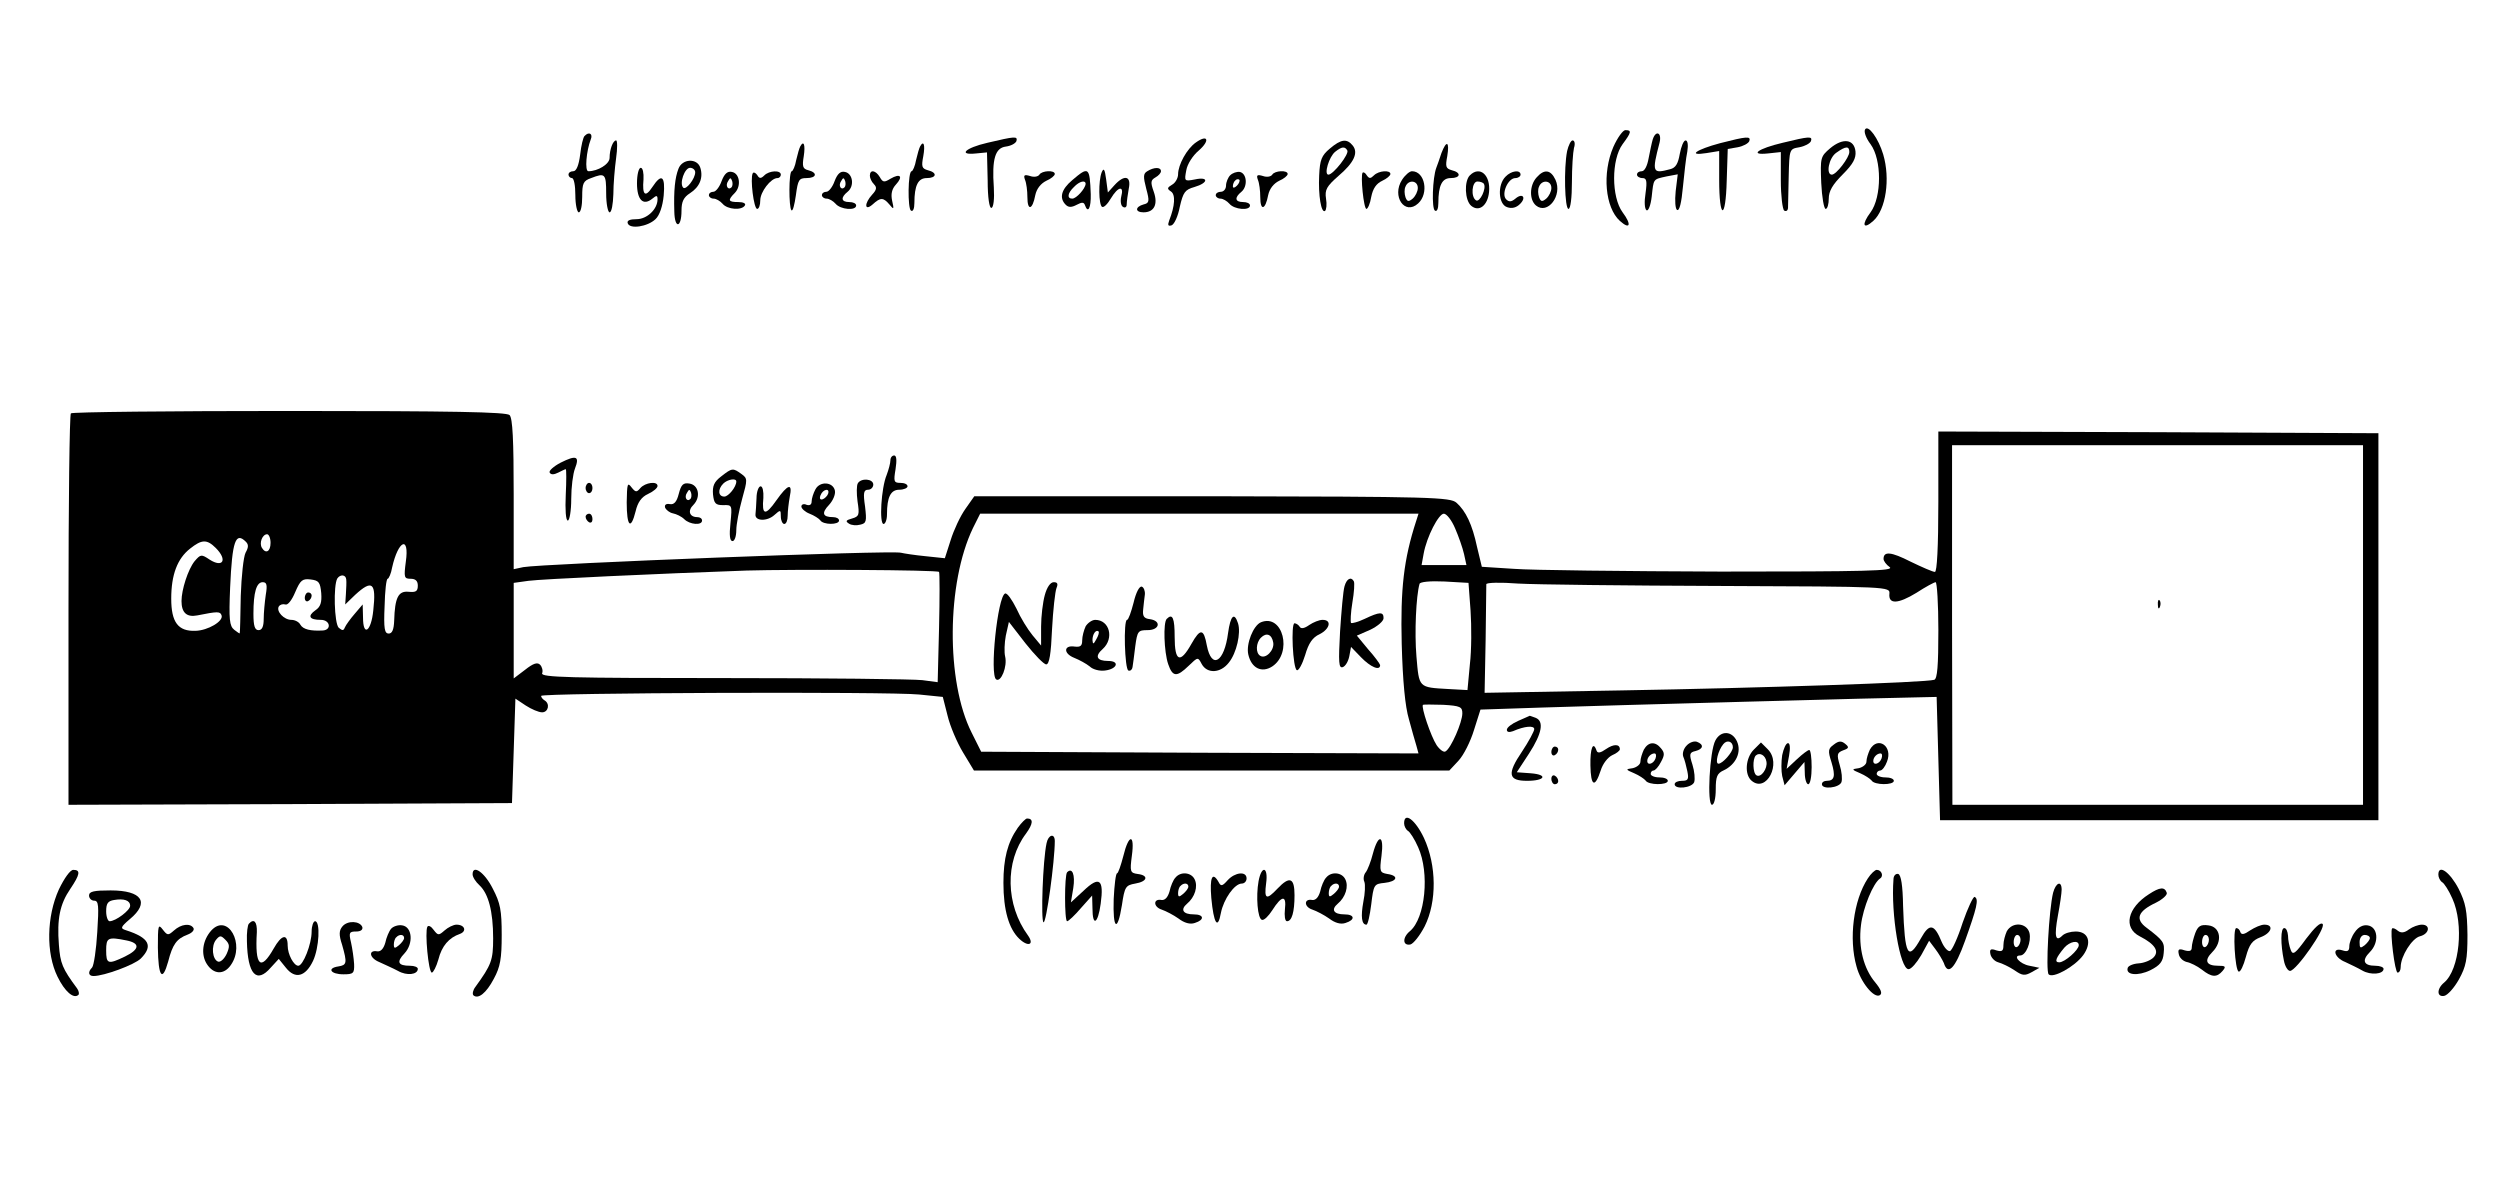 <?xml version="1.0" standalone="no"?>
<!DOCTYPE svg PUBLIC "-//W3C//DTD SVG 20010904//EN"
 "http://www.w3.org/TR/2001/REC-SVG-20010904/DTD/svg10.dtd">
<svg version="1.0" xmlns="http://www.w3.org/2000/svg"
 width="50%" height="40%" viewBox="0 0 730 350"
 preserveAspectRatio="xMidYMid meet">

<g transform="translate(0,350) scale(0.1,-0.1)"
fill="#000000" stroke="none">
<path d="M5446 3122 c-4 -7 3 -26 16 -43 33 -45 33 -154 0 -199 -27 -36 -22
-52 8 -25 37 33 50 123 29 194 -14 47 -44 88 -53 73z"/>
<path d="M4711 3071 c-33 -77 -24 -177 19 -216 30 -27 35 -11 8 25 -33 45 -33
154 0 199 26 35 27 41 8 41 -7 0 -23 -22 -35 -49z"/>
<path d="M1707 3103 c-4 -3 -10 -28 -13 -55 -4 -31 -11 -48 -20 -48 -8 0 -14
-4 -14 -10 0 -5 5 -10 10 -10 6 0 10 -22 10 -50 0 -27 5 -50 10 -50 6 0 10 20
10 45 0 40 3 47 26 55 41 16 44 13 44 -45 0 -30 5 -55 10 -55 6 0 10 24 11 53
0 28 4 76 8 105 4 28 4 52 0 52 -9 0 -19 -26 -19 -51 0 -18 -34 -39 -62 -39
-11 0 -6 59 7 93 7 16 -5 24 -18 10z"/>
<path d="M4826 3093 c-3 -10 -8 -35 -12 -55 -4 -23 -12 -38 -20 -38 -8 0 -14
-4 -14 -10 0 -5 7 -10 16 -10 12 0 14 -8 9 -44 -4 -25 -3 -46 3 -50 5 -3 12
14 15 40 6 53 3 50 44 59 l32 6 -6 -49 c-3 -29 -1 -52 4 -55 7 -4 13 22 17 66
4 39 9 87 13 105 3 19 1 32 -5 32 -6 0 -13 -18 -17 -39 -5 -29 -12 -41 -28
-45 -52 -14 -54 -10 -31 78 7 29 -11 37 -20 9z"/>
<path d="M2883 3083 c-65 -15 -87 -37 -32 -31 l31 3 2 -82 c0 -50 5 -82 11
-80 6 1 9 26 7 59 -6 84 4 116 35 120 15 2 28 9 31 16 4 15 -4 14 -85 -5z"/>
<path d="M3492 3084 c-26 -18 -52 -65 -52 -93 0 -11 -8 -25 -17 -30 -15 -9
-16 -12 -4 -20 14 -9 12 -42 -5 -85 -5 -14 -3 -17 7 -14 8 3 19 27 24 54 10
43 15 50 43 58 41 12 42 31 1 22 -31 -6 -31 -5 -25 27 3 18 19 43 37 58 33 29
26 48 -9 23z"/>
<path d="M5023 3082 c-71 -19 -97 -38 -40 -29 l37 6 0 -84 c0 -117 19 -119 22
-3 l3 93 29 5 c16 3 31 11 34 18 5 15 -7 14 -85 -6z"/>
<path d="M5205 3083 c-72 -17 -99 -37 -42 -31 l37 4 0 -82 c0 -46 5 -86 10
-89 6 -3 10 0 11 7 0 7 1 49 2 93 2 80 2 80 31 85 16 3 31 11 34 18 5 15 -5
14 -83 -5z"/>
<path d="M3883 3066 c-24 -20 -29 -33 -31 -78 -3 -59 6 -111 17 -104 4 3 6 19
3 36 -4 26 2 36 36 66 46 39 59 68 42 89 -17 21 -34 19 -67 -9z m51 -5 c7 -10
-41 -71 -55 -71 -14 0 2 53 20 67 19 15 28 16 35 4z"/>
<path d="M4576 3059 c-10 -50 -7 -169 4 -169 6 0 10 33 10 78 0 42 3 87 6 100
4 12 2 22 -4 22 -5 0 -12 -14 -16 -31z"/>
<path d="M5344 3067 c-28 -24 -29 -27 -26 -101 2 -42 8 -76 13 -76 5 0 9 14 9
30 0 22 11 41 41 71 30 30 39 47 37 67 -4 36 -37 40 -74 9z m56 -11 c0 -16
-38 -66 -51 -66 -18 0 -9 49 13 64 28 20 38 20 38 2z"/>
<path d="M2337 3073 c-3 -5 -8 -23 -12 -40 -3 -18 -10 -33 -13 -33 -9 0 -9
-106 -1 -114 4 -4 9 16 13 44 6 45 9 50 31 50 30 0 33 16 5 23 -16 4 -18 11
-13 41 5 33 0 47 -10 29z"/>
<path d="M2687 3073 c-3 -5 -8 -23 -12 -40 -3 -18 -10 -33 -13 -33 -11 0 -12
-109 -2 -115 6 -4 10 6 10 22 0 52 11 73 36 73 29 0 32 16 3 23 -17 5 -19 10
-13 41 6 33 1 47 -9 29z"/>
<path d="M4209 3053 c-5 -16 -12 -35 -15 -43 -11 -29 -14 -119 -4 -125 6 -4
10 6 10 22 0 52 11 73 36 73 29 0 32 16 3 23 -17 5 -19 10 -13 41 7 43 -2 48
-17 9z"/>
<path d="M1981 3007 c-10 -26 -14 -62 -12 -125 1 -51 21 -48 21 3 0 26 6 39
25 51 28 18 39 45 30 74 -9 29 -53 27 -64 -3z m49 -10 c0 -19 -27 -53 -35 -45
-12 12 4 58 20 58 8 0 15 -6 15 -13z"/>
<path d="M1860 2965 c0 -49 18 -67 45 -45 12 10 15 10 15 -2 0 -29 -31 -58
-61 -58 -20 0 -29 -4 -26 -12 6 -18 58 -10 81 12 12 11 21 38 24 69 5 57 -6
66 -33 25 -21 -32 -30 -24 -26 22 1 19 -2 34 -8 34 -6 0 -11 -20 -11 -45z"/>
<path d="M3217 2997 c-10 -25 -9 -95 1 -101 5 -3 16 8 26 25 21 35 39 38 30 5
-3 -13 -1 -27 5 -30 6 -4 11 -1 11 7 0 8 3 29 6 46 8 38 -13 42 -42 10 l-19
-21 -5 38 c-4 30 -7 35 -13 21z"/>
<path d="M3350 3000 c-12 -7 -12 -16 -3 -51 10 -37 9 -42 -8 -46 -25 -7 -25
-23 0 -23 31 0 43 23 30 60 -10 28 -9 34 5 42 9 5 16 13 16 18 0 13 -21 12
-40 0z"/>
<path d="M2107 2971 c-6 -17 -17 -31 -24 -31 -7 0 -13 -4 -13 -10 0 -5 6 -10
14 -10 7 0 19 -7 26 -15 14 -17 56 -20 65 -5 4 6 -5 10 -19 10 -30 0 -32 5
-10 27 19 20 14 57 -9 61 -13 3 -22 -6 -30 -27z m29 -18 c-10 -10 -19 5 -10
18 6 11 8 11 12 0 2 -7 1 -15 -2 -18z"/>
<path d="M2198 2994 c-8 -15 3 -104 13 -104 5 0 9 11 9 25 0 25 31 65 50 65 6
0 10 5 10 10 0 14 -34 12 -48 -2 -10 -10 -15 -10 -21 1 -5 7 -11 9 -13 5z"/>
<path d="M2437 2971 c-6 -17 -17 -31 -24 -31 -7 0 -13 -4 -13 -10 0 -5 6 -10
14 -10 7 0 19 -7 26 -15 14 -17 60 -21 60 -5 0 6 -9 10 -20 10 -24 0 -26 13
-5 30 21 17 15 54 -8 58 -13 3 -22 -6 -30 -27z m29 -18 c-10 -10 -19 5 -10 18
6 11 8 11 12 0 2 -7 1 -15 -2 -18z"/>
<path d="M2540 2987 c0 -7 5 -18 12 -25 9 -9 8 -16 -5 -30 -24 -26 -23 -50 1
-29 23 21 31 21 49 0 13 -16 14 -15 8 11 -4 19 -1 34 11 47 22 24 13 34 -16
17 -18 -11 -22 -11 -31 5 -12 20 -29 23 -29 4z"/>
<path d="M3035 2990 c-4 -6 -16 -8 -27 -4 -17 5 -20 3 -15 -11 4 -9 7 -32 7
-51 0 -41 15 -37 23 6 4 19 16 34 32 42 14 6 25 15 25 20 0 12 -38 10 -45 -2z"/>
<path d="M3131 2974 c-32 -27 -39 -52 -19 -72 8 -8 17 -8 32 0 15 8 21 8 24
-1 9 -26 18 -8 17 32 -3 80 -6 82 -54 41z m39 -11 c-1 -14 -27 -43 -39 -43
-16 0 -14 16 5 34 16 17 34 21 34 9z"/>
<path d="M3592 2988 c-6 -6 -12 -20 -12 -30 0 -10 -7 -18 -15 -18 -8 0 -15 -4
-15 -10 0 -5 6 -10 14 -10 7 0 19 -7 26 -15 14 -17 60 -21 60 -5 0 6 -9 10
-20 10 -24 0 -26 13 -5 30 19 16 16 54 -5 58 -9 1 -21 -3 -28 -10z m20 -30
c-7 -7 -12 -8 -12 -2 0 6 3 14 7 17 3 4 9 5 12 2 2 -3 -1 -11 -7 -17z"/>
<path d="M3715 2990 c-4 -6 -16 -8 -27 -4 -17 5 -20 3 -15 -11 4 -9 7 -32 7
-51 0 -41 15 -37 23 6 4 19 16 34 32 42 14 6 25 15 25 20 0 12 -38 10 -45 -2z"/>
<path d="M3979 2996 c-7 -8 3 -106 11 -106 4 0 11 16 14 35 5 25 15 39 32 47
13 6 24 15 24 20 0 12 -34 10 -48 -4 -10 -10 -14 -10 -21 0 -4 7 -9 10 -12 8z"/>
<path d="M4094 2975 c-31 -48 8 -105 47 -69 32 29 20 94 -18 94 -7 0 -20 -11
-29 -25z m46 -24 c0 -10 -7 -24 -15 -31 -12 -10 -16 -9 -21 4 -3 9 -4 23 0 31
8 21 36 19 36 -4z"/>
<path d="M4292 2988 c-17 -17 -15 -73 4 -89 23 -19 48 1 52 40 5 50 -27 78
-56 49z m41 -25 c8 -13 -12 -55 -23 -48 -16 10 -12 55 4 55 8 0 17 -3 19 -7z"/>
<path d="M4396 2984 c-24 -24 -21 -81 5 -89 14 -5 27 -1 37 9 20 19 8 34 -13
16 -12 -10 -19 -10 -27 -2 -15 15 5 62 27 62 8 0 15 5 15 10 0 15 -27 12 -44
-6z"/>
<path d="M4487 2982 c-21 -23 -22 -65 -2 -82 34 -28 78 29 57 75 -14 30 -33
32 -55 7z m43 -31 c0 -10 -7 -24 -15 -31 -12 -10 -16 -9 -21 4 -3 9 -4 23 0
31 8 21 36 19 36 -4z"/>
<path d="M207 2293 c-4 -3 -7 -262 -7 -575 l0 -568 648 2 647 3 5 152 5 153
30 -20 c17 -11 38 -20 48 -20 18 0 24 25 7 35 -5 3 -10 9 -10 13 0 9 1015 13
1104 4 l69 -7 14 -55 c7 -30 28 -79 45 -107 l32 -53 694 0 694 0 27 29 c15 16
35 56 45 89 l19 60 181 6 c182 6 1022 29 1106 30 l45 1 5 -180 5 -180 640 0
640 0 0 565 0 565 -642 3 -643 2 0 -205 c0 -134 -4 -205 -10 -205 -6 0 -38 14
-71 30 -57 29 -79 31 -79 8 0 -6 8 -17 18 -24 14 -11 -67 -13 -493 -13 -280 1
-552 4 -604 8 l-94 6 -14 58 c-14 66 -33 105 -60 129 -18 16 -70 18 -714 19
l-694 0 -26 -37 c-15 -21 -34 -62 -43 -91 l-17 -53 -57 6 c-31 3 -63 8 -71 10
-24 8 -1048 -32 -1103 -42 l-28 -6 0 219 c0 157 -3 222 -12 231 -9 9 -166 12
-643 12 -348 0 -635 -3 -638 -7z m6693 -618 l0 -525 -600 0 -599 0 -1 525 0
525 600 0 600 0 0 -525z m-2765 303 c-36 -111 -46 -197 -42 -358 3 -110 10
-183 21 -220 8 -30 18 -65 22 -78 l6 -22 -638 2 -639 3 -28 56 c-75 149 -73
437 4 597 l21 42 640 0 640 0 -7 -22z m114 -21 c10 -23 22 -57 26 -75 l7 -32
-66 0 -65 0 6 33 c9 50 44 117 59 117 8 0 23 -19 33 -43z m-3459 -42 c0 -26
-14 -33 -25 -15 -9 14 1 40 15 40 5 0 10 -11 10 -25z m-72 3 c8 -8 8 -16 -1
-32 -6 -12 -12 -68 -14 -126 -1 -58 -2 -107 -3 -109 0 -2 -7 3 -16 10 -14 11
-16 30 -12 124 6 136 16 163 46 133z m-88 -18 c35 -35 21 -59 -18 -34 -24 16
-26 16 -44 -5 -19 -24 -38 -83 -38 -116 0 -34 15 -48 46 -42 60 12 67 12 71 0
6 -17 -40 -44 -76 -45 -51 -2 -71 25 -71 94 0 70 18 117 55 146 34 27 49 28
75 2z m555 -40 c-6 -46 -5 -50 14 -50 14 0 21 -6 21 -20 0 -17 -6 -20 -27 -18
-30 3 -40 -17 -42 -84 -1 -27 -6 -38 -16 -38 -12 0 -15 14 -12 80 1 44 5 80 9
80 3 0 10 15 13 33 18 80 51 94 40 17z m1557 -30 c2 -3 2 -76 0 -164 l-4 -158
-45 6 c-25 3 -286 6 -580 6 -451 0 -534 2 -530 14 3 7 0 19 -6 25 -8 8 -20 4
-44 -15 l-33 -25 0 139 0 140 43 6 c36 5 380 21 637 30 135 4 558 2 562 -4z
m-1731 -22 c1 -7 0 -26 -1 -43 l-2 -30 29 28 c50 46 62 36 53 -45 -6 -62 -30
-79 -30 -21 l-1 38 -23 -27 c-13 -15 -26 -33 -29 -40 -4 -10 -7 -10 -18 -1
-13 13 -16 124 -4 144 9 13 25 11 26 -3z m-73 -40 c2 -27 -2 -40 -17 -50 -24
-17 -18 -28 16 -28 27 0 32 -29 6 -31 -36 -2 -58 3 -66 17 -4 8 -16 14 -26 14
-22 0 -45 25 -37 39 4 6 12 8 19 6 7 -3 19 12 29 36 15 35 21 40 45 37 24 -3
28 -8 31 -40z m3356 -51 c3 -45 3 -116 -2 -157 l-7 -75 -55 3 c-89 5 -86 3
-94 95 -6 70 -1 177 9 212 1 6 31 9 73 7 l70 -4 6 -81z m-3518 46 c-3 -21 -6
-53 -6 -70 0 -23 -5 -33 -15 -33 -11 0 -15 12 -15 48 0 63 9 92 27 92 12 0 14
-8 9 -37z m4246 26 c496 -2 497 -2 495 -23 -3 -31 25 -30 79 3 26 17 52 31 56
31 4 0 8 -63 8 -140 0 -104 -3 -142 -12 -145 -24 -8 -510 -24 -913 -31 l-400
-7 3 154 c1 85 2 158 2 163 0 5 41 6 93 2 50 -3 316 -6 589 -7z m-752 -372 c0
-26 -33 -102 -49 -111 -5 -4 -17 5 -26 18 -17 26 -46 112 -40 118 2 1 28 1 59
0 50 -3 56 -6 56 -25z"/>
<path d="M6301 1734 c0 -11 3 -14 6 -6 3 7 2 16 -1 19 -3 4 -6 -2 -5 -13z"/>
<path d="M3926 1788 c-4 -13 -9 -72 -13 -132 -5 -91 -4 -108 8 -104 8 3 16 17
19 32 l5 27 29 -30 c28 -29 56 -41 56 -23 -1 4 -16 25 -35 46 l-33 40 39 17
c21 10 39 25 39 34 0 19 -11 19 -55 -2 -19 -9 -37 -14 -40 -12 -2 3 -1 30 4
60 5 29 7 57 4 62 -8 14 -21 7 -27 -15z"/>
<path d="M3051 1763 c-6 -21 -11 -63 -11 -93 l0 -55 -25 30 c-14 17 -35 51
-47 78 -13 26 -27 46 -33 44 -22 -8 -46 -239 -26 -251 14 -9 33 38 26 67 -3
12 -2 40 2 61 l9 40 48 -62 c27 -34 54 -62 61 -62 9 0 14 31 17 103 3 56 9
110 13 120 5 12 3 17 -8 17 -10 0 -20 -15 -26 -37z"/>
<path d="M3310 1740 c-7 -27 -15 -50 -19 -50 -11 0 -7 -145 4 -148 6 -2 11 3
12 10 1 7 5 34 8 61 6 44 8 47 36 47 35 0 41 27 7 32 -18 2 -22 9 -20 28 1 14
4 34 5 44 1 10 -3 21 -9 23 -7 2 -17 -17 -24 -47z"/>
<path d="M3407 1693 c-11 -10 -8 -97 4 -132 13 -38 25 -39 60 -5 27 26 27 26
38 5 16 -29 55 -27 79 4 23 28 36 87 27 115 -11 34 -22 22 -29 -28 -11 -86
-48 -108 -62 -37 -9 50 -19 51 -45 5 -33 -59 -49 -52 -49 20 0 55 -6 70 -23
53z"/>
<path d="M3170 1671 c-5 -11 -10 -29 -10 -41 0 -16 -5 -20 -22 -18 -32 5 -34
-20 -1 -33 15 -6 35 -17 45 -25 9 -9 29 -14 44 -12 36 4 45 28 10 28 -34 0
-40 14 -16 35 34 31 20 85 -22 85 -9 0 -22 -9 -28 -19z m31 -38 c-8 -15 -10
-15 -11 -2 0 17 10 32 18 25 2 -3 -1 -13 -7 -23z"/>
<path d="M3682 1683 c-22 -9 -44 -63 -37 -94 9 -40 39 -55 70 -35 60 40 31
155 -33 129z m36 -60 c3 -22 -22 -48 -38 -38 -14 8 -13 38 2 53 16 16 32 10
36 -15z"/>
<path d="M3823 1675 c-14 -10 -24 -12 -28 -5 -3 5 -10 10 -15 10 -11 0 -5
-133 7 -137 5 -2 16 18 24 44 10 35 22 52 42 61 30 15 37 42 9 42 -10 0 -27
-7 -39 -15z"/>
<path d="M890 1754 c0 -8 5 -12 10 -9 6 3 10 10 10 16 0 5 -4 9 -10 9 -5 0
-10 -7 -10 -16z"/>
<path d="M1637 2149 c-21 -11 -35 -24 -32 -29 4 -7 13 -6 25 0 10 5 20 10 22
10 2 0 2 -34 0 -75 -2 -43 0 -75 6 -75 5 0 10 28 10 63 0 34 5 74 11 89 14 36
4 40 -42 17z"/>
<path d="M2600 2156 c0 -8 -5 -27 -11 -43 -16 -38 -22 -143 -9 -143 5 0 10 12
10 28 0 51 11 72 36 72 13 0 24 5 24 10 0 6 -9 10 -21 10 -19 0 -20 4 -14 40
4 26 3 40 -4 40 -6 0 -11 -6 -11 -14z"/>
<path d="M2106 2109 c-21 -16 -26 -28 -24 -53 3 -26 7 -31 30 -31 26 1 26 0
21 -52 -4 -36 -2 -53 6 -53 6 0 11 14 11 32 0 17 8 58 17 91 16 57 16 60 -2
73 -25 18 -27 18 -59 -7z m44 -15 c0 -16 -23 -44 -35 -44 -18 0 -20 21 -3 38
12 12 38 17 38 6z"/>
<path d="M2505 2089 c-4 -6 -4 -30 -1 -53 6 -39 5 -44 -16 -50 -18 -5 -20 -8
-9 -15 7 -5 22 -6 33 -3 18 4 19 10 14 53 -6 40 -4 49 9 49 8 0 15 7 15 15 0
17 -35 20 -45 4z"/>
<path d="M1710 2075 c0 -8 5 -15 10 -15 6 0 10 7 10 15 0 8 -4 15 -10 15 -5 0
-10 -7 -10 -15z"/>
<path d="M1830 2033 c0 -71 12 -82 26 -26 6 26 17 42 37 51 15 7 27 17 27 23
0 15 -36 10 -50 -6 -11 -13 -14 -13 -26 2 -12 16 -13 10 -14 -44z"/>
<path d="M1982 2058 c-6 -24 -14 -32 -26 -30 -11 2 -16 -2 -14 -10 3 -7 13
-15 23 -17 10 -2 25 -9 33 -17 16 -16 52 -19 52 -4 0 6 -6 10 -14 10 -23 0
-29 19 -11 36 22 23 15 58 -12 62 -18 3 -24 -3 -31 -30z m34 -15 c-10 -10 -19
5 -10 18 6 11 8 11 12 0 2 -7 1 -15 -2 -18z"/>
<path d="M2381 2071 c-6 -11 -11 -27 -11 -35 0 -10 -6 -13 -15 -10 -8 4 -15 1
-15 -5 0 -6 11 -16 24 -21 13 -5 27 -14 31 -19 8 -14 55 -14 55 -1 0 6 -8 10
-18 10 -30 0 -34 12 -11 36 11 12 19 30 17 41 -5 26 -44 29 -57 4z m37 -13
c-2 -6 -10 -14 -16 -16 -7 -2 -10 2 -6 12 7 18 28 22 22 4z"/>
<path d="M2209 2045 c-1 -19 -2 -41 -3 -47 -2 -20 34 -21 55 -2 18 16 19 16
19 -4 0 -12 5 -22 10 -22 6 0 10 11 10 24 0 13 3 38 6 55 9 42 -5 38 -39 -10
-32 -46 -43 -44 -38 7 1 19 -2 34 -8 34 -6 0 -12 -16 -12 -35z"/>
<path d="M1710 1991 c0 -6 5 -13 10 -16 6 -3 10 1 10 9 0 9 -4 16 -10 16 -5 0
-10 -4 -10 -9z"/>
<path d="M4433 1395 c-18 -8 -33 -19 -33 -26 0 -7 7 -8 18 -4 34 15 62 17 62
6 0 -6 -16 -36 -36 -66 -44 -65 -40 -85 15 -85 53 0 62 18 11 22 l-41 3 36 55
c38 59 44 94 19 104 -9 3 -16 6 -17 6 -1 -1 -17 -7 -34 -15z"/>
<path d="M5009 1338 c-17 -31 -25 -188 -10 -188 6 0 11 18 11 45 0 38 4 47 24
56 35 17 52 53 38 84 -14 31 -47 33 -63 3z m51 -20 c0 -14 -30 -48 -42 -48
-11 0 -1 39 14 57 11 14 28 8 28 -9z"/>
<path d="M4925 1323 c-9 -9 -13 -23 -10 -32 4 -9 9 -28 12 -43 5 -24 2 -28
-16 -28 -11 0 -21 -4 -21 -10 0 -16 50 -11 57 6 3 9 1 32 -5 51 -10 31 -9 36
9 40 23 6 25 19 4 27 -8 3 -22 -2 -30 -11z"/>
<path d="M5355 1326 c-17 -12 -18 -18 -7 -52 12 -40 9 -54 -14 -54 -8 0 -14
-4 -14 -10 0 -16 50 -11 57 6 3 9 1 31 -5 50 -9 31 -8 36 10 43 17 6 18 9 6
19 -11 9 -19 9 -33 -2z"/>
<path d="M4690 1313 c-17 -12 -25 -13 -28 -5 -10 30 -19 7 -18 -43 1 -61 13
-67 30 -15 6 20 21 39 34 45 12 5 22 13 22 17 0 16 -18 16 -40 1z"/>
<path d="M4800 1311 c-5 -11 -10 -26 -10 -35 0 -8 -10 -16 -22 -19 -22 -3 -22
-4 4 -15 14 -6 29 -16 33 -21 8 -14 65 -14 65 -1 0 6 -11 10 -25 10 -14 0 -25
5 -25 10 0 6 4 10 8 10 5 0 15 11 22 25 11 20 11 27 0 40 -17 21 -37 19 -50
-4z m34 -26 c-6 -16 -24 -21 -24 -7 0 11 11 22 21 22 5 0 6 -7 3 -15z"/>
<path d="M5121 1311 c-24 -24 -28 -73 -6 -91 43 -36 88 51 47 92 l-20 20 -21
-21z m37 -35 c4 -20 -16 -48 -29 -40 -11 6 -12 48 -2 58 11 10 28 1 31 -18z"/>
<path d="M5204 1295 c-3 -19 -3 -47 0 -61 l7 -27 29 34 29 34 1 -32 c0 -18 5
-33 10 -33 6 0 10 23 10 50 0 28 -3 50 -7 50 -4 0 -20 -12 -36 -27 l-30 -28 7
38 c4 22 3 37 -3 37 -6 0 -13 -16 -17 -35z"/>
<path d="M5460 1311 c-5 -11 -10 -26 -10 -35 0 -8 -10 -16 -22 -19 -22 -3 -22
-4 4 -15 14 -6 29 -16 33 -21 8 -14 65 -14 65 -1 0 6 -11 10 -25 10 -14 0 -25
5 -25 10 0 6 5 10 10 10 6 0 15 12 20 26 18 45 -27 76 -50 35z m34 -26 c-6
-16 -24 -21 -24 -7 0 11 11 22 21 22 5 0 6 -7 3 -15z"/>
<path d="M4530 1304 c0 -8 5 -12 10 -9 6 3 10 10 10 16 0 5 -4 9 -10 9 -5 0
-10 -7 -10 -16z"/>
<path d="M4530 1226 c0 -9 5 -16 10 -16 6 0 10 4 10 9 0 6 -4 13 -10 16 -5 3
-10 -1 -10 -9z"/>
<path d="M2972 1083 c-30 -43 -42 -90 -42 -161 0 -80 16 -134 46 -163 26 -25
45 -18 26 9 -66 90 -68 216 -6 298 21 29 22 44 3 44 -4 0 -16 -12 -27 -27z"/>
<path d="M4100 1096 c0 -8 5 -18 11 -22 6 -3 20 -25 30 -48 34 -75 21 -207
-24 -245 -22 -18 -22 -43 1 -39 9 2 28 26 42 53 36 72 35 178 -2 258 -25 53
-58 78 -58 43z"/>
<path d="M3056 1038 c-11 -50 -17 -226 -9 -231 8 -5 33 179 33 237 0 24 -19
19 -24 -6z"/>
<path d="M3280 1000 c-7 -27 -15 -50 -18 -50 -4 0 -8 -34 -10 -75 -3 -89 11
-99 24 -18 8 54 11 58 39 63 36 6 40 24 7 28 -22 3 -23 7 -17 53 9 65 -9 65
-25 -1z"/>
<path d="M4009 1008 c-6 -24 -16 -49 -21 -55 -6 -7 -8 -20 -4 -28 3 -8 2 -34
-3 -58 -8 -44 -5 -67 9 -67 4 0 10 27 14 59 7 58 8 60 39 63 37 4 43 21 8 26
-22 4 -23 7 -17 53 8 61 -9 66 -25 7z"/>
<path d="M172 903 c-36 -79 -38 -186 -4 -255 21 -43 47 -66 61 -53 3 3 1 12
-4 19 -43 58 -49 73 -53 127 -6 76 3 119 33 163 29 43 31 56 9 56 -9 0 -26
-24 -42 -57z"/>
<path d="M1380 947 c0 -8 9 -22 20 -32 26 -24 40 -76 40 -155 0 -64 -5 -77
-52 -142 -7 -9 -9 -20 -6 -24 14 -13 38 6 60 48 19 35 23 59 23 128 0 72 -4
93 -26 135 -24 48 -59 72 -59 42z"/>
<path d="M3116 953 c-8 -8 -8 -143 0 -143 4 0 22 17 40 38 l33 37 1 -37 c0
-55 16 -46 24 13 10 72 -4 82 -50 38 l-37 -34 7 42 c6 39 -3 61 -18 46z"/>
<path d="M3675 927 c-8 -44 -3 -110 10 -113 6 -2 19 11 30 28 28 44 42 45 37
3 -2 -19 0 -35 6 -35 14 0 22 26 22 76 0 51 -14 57 -50 19 -32 -34 -39 -31
-33 15 7 49 -13 55 -22 7z"/>
<path d="M5454 935 c-42 -64 -56 -176 -33 -257 12 -46 51 -94 68 -84 8 5 4 16
-13 37 -34 40 -50 102 -42 167 6 52 36 124 56 137 11 7 4 25 -10 25 -5 0 -17
-11 -26 -25z"/>
<path d="M7120 946 c0 -8 5 -18 11 -22 6 -3 20 -25 30 -48 34 -75 21 -207 -24
-245 -22 -18 -22 -43 0 -39 10 2 29 23 43 48 21 38 25 58 25 130 -1 71 -5 93
-26 135 -25 48 -59 73 -59 41z"/>
<path d="M3432 937 c-6 -6 -14 -25 -17 -40 -5 -17 -13 -26 -23 -25 -25 5 -25
-20 0 -28 12 -4 35 -16 49 -26 17 -13 34 -18 48 -13 29 9 27 25 -3 25 -32 0
-40 14 -20 31 23 19 33 51 22 72 -10 20 -41 23 -56 4z m38 -26 c0 -5 -7 -14
-15 -21 -12 -10 -15 -10 -15 2 0 8 3 18 7 21 9 10 23 9 23 -2z"/>
<path d="M3585 930 c-16 -18 -20 -19 -27 -5 -18 31 -26 13 -21 -47 7 -75 19
-94 28 -44 8 41 40 86 61 86 8 0 14 7 14 15 0 22 -34 18 -55 -5z"/>
<path d="M3872 937 c-6 -6 -14 -25 -17 -40 -5 -17 -13 -26 -23 -25 -25 5 -25
-20 0 -28 12 -4 35 -16 49 -26 17 -13 34 -18 48 -13 29 9 27 25 -3 25 -32 0
-40 14 -20 31 23 19 33 51 22 72 -10 20 -41 23 -56 4z m38 -26 c0 -5 -7 -14
-15 -21 -12 -10 -15 -10 -15 2 0 8 3 18 7 21 9 10 23 9 23 -2z"/>
<path d="M5529 933 c-8 -102 19 -263 44 -263 8 0 24 19 37 41 l23 42 18 -24
c10 -13 21 -32 25 -41 12 -38 33 -16 62 65 34 95 41 122 28 128 -4 2 -20 -32
-35 -75 -14 -44 -31 -81 -37 -83 -6 -2 -17 10 -24 26 -22 54 -36 56 -61 11
-38 -68 -47 -51 -52 94 -1 61 -6 91 -14 94 -7 2 -14 -5 -14 -15z"/>
<path d="M5995 893 c-12 -49 -22 -228 -13 -238 12 -13 76 22 101 56 26 36 16
69 -22 69 -15 0 -32 -5 -39 -12 -20 -20 -24 -2 -13 58 6 32 11 66 11 76 0 28
-17 21 -25 -9z m75 -153 c0 -14 -41 -50 -57 -50 -15 0 -10 13 15 43 16 18 42
23 42 7z"/>
<path d="M6275 889 c-63 -40 -76 -98 -27 -123 45 -23 58 -44 40 -62 -8 -8 -27
-16 -43 -17 -16 -1 -30 -7 -32 -13 -7 -21 29 -25 66 -7 28 14 37 25 39 50 3
31 0 36 -50 74 -34 25 -26 48 27 73 20 10 34 23 32 29 -6 18 -20 17 -52 -4z"/>
<path d="M260 885 c0 -8 7 -15 15 -15 13 0 14 -14 9 -92 -3 -51 -10 -97 -15
-103 -13 -13 -11 -25 4 -25 31 0 120 33 138 51 37 37 25 61 -44 83 -16 5 -15
9 12 32 59 49 36 84 -56 84 -49 0 -63 -3 -63 -15z m120 -30 c0 -13 -42 -45
-60 -45 -5 0 -10 13 -10 29 0 23 5 30 23 33 29 5 47 -1 47 -17z m-11 -101 c41
-8 39 -26 -4 -47 -50 -24 -55 -22 -55 18 0 37 5 40 59 29z"/>
<path d="M727 803 c-4 -3 -7 -27 -6 -52 2 -96 28 -125 70 -76 l23 25 21 -26
c27 -34 57 -26 79 20 18 38 22 116 6 116 -5 0 -10 -14 -10 -30 0 -37 -25 -100
-39 -100 -13 0 -31 33 -31 59 0 36 -18 32 -41 -9 -38 -67 -55 -51 -49 48 1 30
-8 41 -23 25z"/>
<path d="M1000 795 c-10 -12 -11 -24 -1 -54 15 -53 14 -59 -11 -63 -34 -5 -23
-23 15 -23 29 0 32 3 31 30 -1 17 -5 45 -9 63 -7 29 -5 32 15 32 13 0 20 5 18
13 -7 18 -43 20 -58 2z"/>
<path d="M6734 759 c-32 -44 -39 -49 -45 -33 -4 10 -8 29 -8 42 -1 12 -5 22
-11 22 -11 0 -11 -47 -1 -95 3 -16 11 -30 18 -30 18 0 106 126 95 137 -6 6
-23 -10 -48 -43z"/>
<path d="M461 733 c1 -85 13 -102 30 -41 13 51 25 67 57 79 13 5 20 13 17 19
-9 15 -36 12 -57 -7 -17 -15 -19 -15 -33 3 -13 17 -14 12 -14 -53z"/>
<path d="M617 783 c-26 -29 -31 -70 -13 -98 20 -31 50 -32 70 -3 43 61 -9 153
-57 101z m45 -68 c-7 -15 -18 -25 -25 -23 -17 6 -21 46 -6 64 11 13 14 13 27
0 13 -13 13 -20 4 -41z"/>
<path d="M1142 788 c-6 -7 -14 -26 -17 -41 -5 -17 -13 -26 -23 -25 -27 5 -24
-19 5 -31 15 -7 40 -18 55 -26 26 -15 58 -11 58 6 0 5 -10 9 -23 9 -35 0 -40
11 -16 36 27 29 23 78 -7 82 -11 2 -26 -3 -32 -10z m38 -27 c0 -5 -7 -14 -15
-21 -12 -10 -15 -10 -15 2 0 8 3 18 7 21 9 10 23 9 23 -2z"/>
<path d="M1248 794 c-8 -14 3 -134 13 -134 4 0 13 17 19 38 10 40 31 64 63 75
21 8 14 27 -10 27 -9 0 -25 -8 -35 -17 -17 -15 -19 -15 -32 2 -7 10 -15 14
-18 9z"/>
<path d="M5860 781 c-5 -11 -10 -29 -10 -41 0 -17 -4 -20 -21 -15 -16 6 -20 3
-17 -11 2 -10 12 -21 23 -24 11 -3 32 -13 47 -23 23 -16 30 -17 50 -6 l23 13
-29 6 c-28 5 -50 30 -27 30 17 0 33 40 27 66 -8 30 -50 33 -66 5z m40 -25 c0
-8 -4 -18 -10 -21 -5 -3 -10 3 -10 14 0 12 5 21 10 21 6 0 10 -6 10 -14z"/>
<path d="M6410 775 c-5 -14 -10 -33 -10 -41 0 -11 -6 -13 -21 -9 -17 6 -20 3
-17 -11 2 -11 12 -20 23 -23 11 -2 31 -12 44 -22 29 -23 44 -24 61 -4 11 13 8
15 -13 15 -35 0 -42 15 -17 40 31 31 24 74 -12 78 -22 3 -30 -2 -38 -23z m40
-19 c0 -8 -4 -18 -10 -21 -5 -3 -10 3 -10 14 0 12 5 21 10 21 6 0 10 -6 10
-14z"/>
<path d="M6570 783 c-17 -12 -25 -13 -28 -5 -2 7 -7 12 -12 12 -11 0 -4 -124
7 -127 5 -2 14 17 21 43 10 37 19 48 42 57 33 12 41 37 12 37 -10 0 -28 -8
-42 -17z"/>
<path d="M6876 778 c-9 -12 -16 -31 -16 -41 0 -14 -5 -17 -20 -12 -32 10 -25
-21 8 -34 15 -7 38 -18 50 -25 24 -14 62 -11 62 5 0 5 -11 9 -24 9 -35 0 -40
16 -16 40 28 28 24 74 -7 78 -13 2 -27 -5 -37 -20z m44 -17 c0 -5 -7 -14 -15
-21 -13 -10 -15 -9 -15 9 0 12 6 21 15 21 8 0 15 -4 15 -9z"/>
<path d="M7034 786 c-13 -10 -23 -11 -32 -4 -7 6 -14 9 -17 7 -7 -8 8 -129 16
-129 5 0 9 7 9 16 0 32 33 84 56 90 28 7 32 34 6 34 -10 0 -27 -6 -38 -14z"/>
</g>
</svg>
